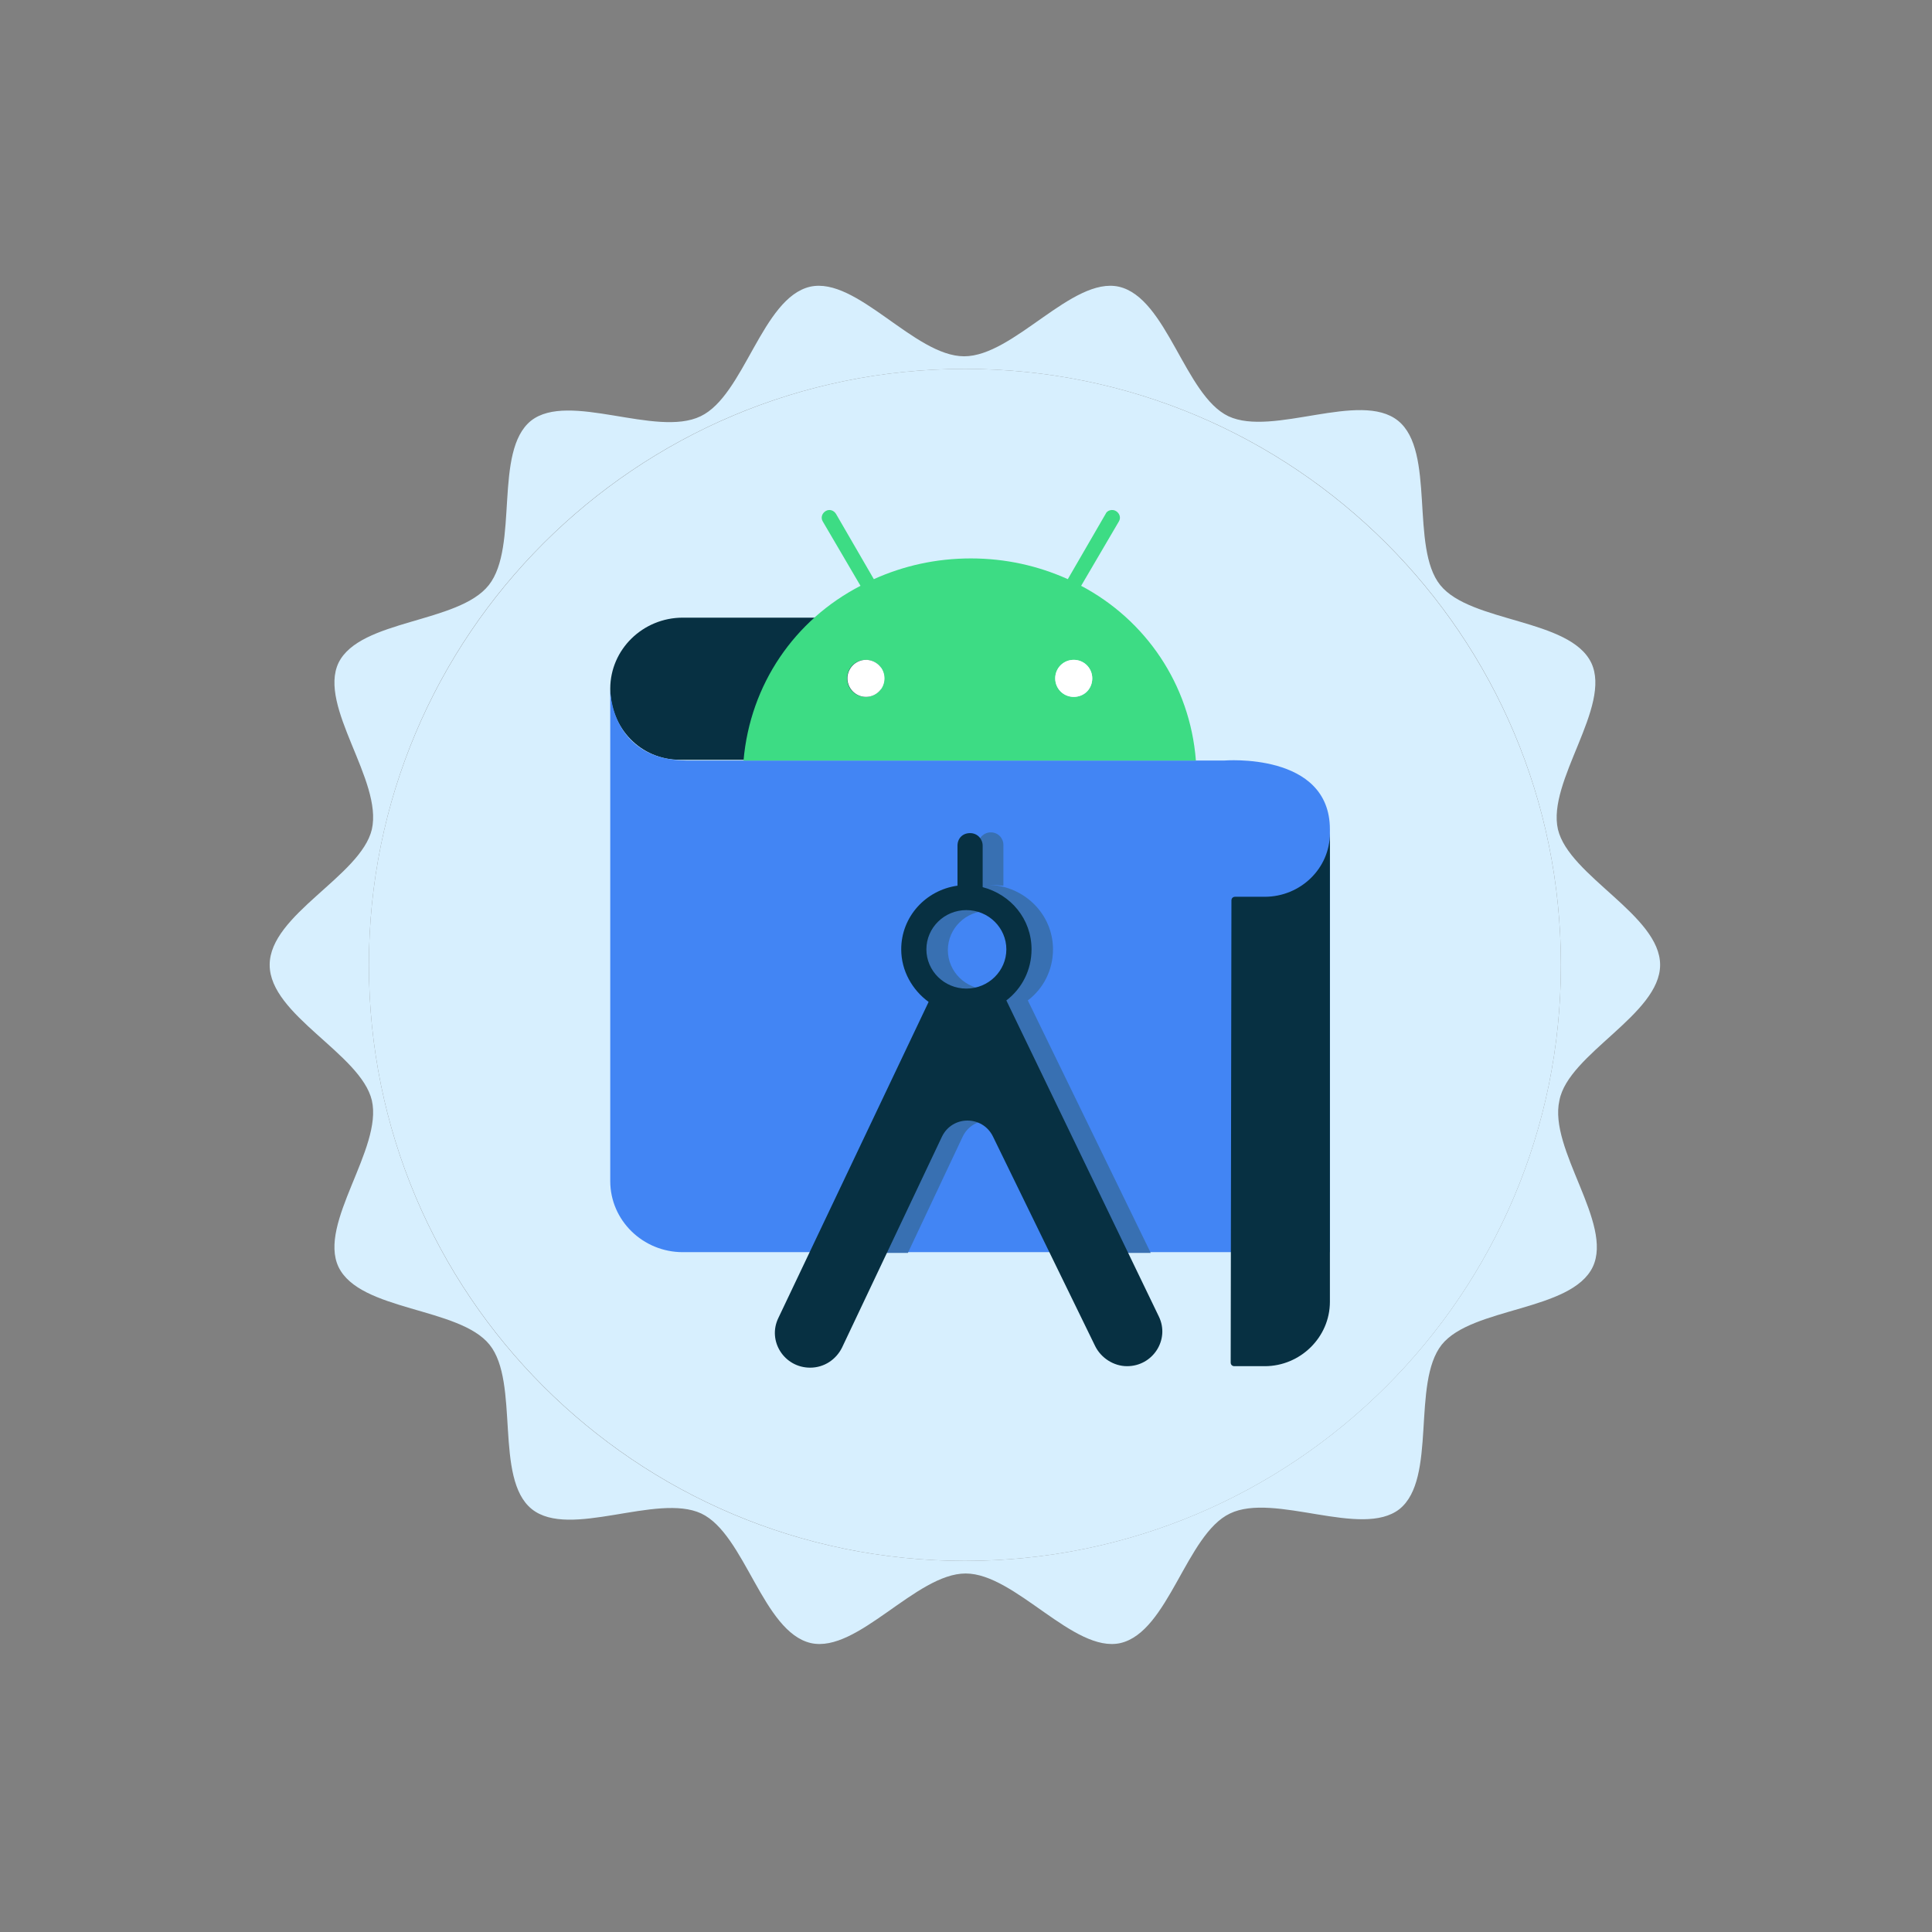 <svg width="480" height="480" fill="none" xmlns="http://www.w3.org/2000/svg"><rect width="100%" height="100%" fill="#808080" stroke="none"/><path d="M239.725 387.802c81.781 0 148.077-66.296 148.077-148.077 0-81.78-66.296-148.077-148.077-148.077-81.78 0-148.077 66.297-148.077 148.077 0 81.781 66.297 148.077 148.077 148.077z" fill="#D7EFFE"/><path d="M412.451 239.725c0-12.324-22.625-22.073-25.384-33.662-2.76-11.956 13.428-30.535 8.277-41.388-5.334-11.037-29.983-9.933-37.525-19.314-7.542-9.382-1.103-33.295-10.485-40.836-9.381-7.542-31.087 4.046-42.123-1.104-10.853-5.15-15.268-29.431-27.225-32.19-11.588-2.576-26.12 17.29-38.444 17.29-12.325 0-26.673-19.866-38.261-17.29-11.957 2.759-16.371 27.04-27.224 32.19-11.037 5.334-32.743-6.254-42.124 1.104-9.381 7.541-2.943 31.271-10.485 40.836-7.542 9.565-32.006 8.461-37.341 19.314-5.15 10.853 11.037 29.248 8.278 41.388C89.625 217.652 67 227.217 67 239.725c0 12.509 22.625 22.074 25.385 33.662 2.759 11.957-13.428 30.536-8.278 41.388 5.335 11.037 29.983 9.933 37.525 19.315 7.542 9.381 1.104 33.294 10.485 40.836 9.381 7.542 31.087-4.047 42.124 1.103 10.853 5.151 15.267 29.432 27.224 32.191 11.588 2.575 26.12-17.291 38.445-17.291 12.324 0 26.856 19.866 38.444 17.291 11.957-2.759 16.372-27.04 27.224-32.191 11.037-5.334 32.743 6.255 42.124-1.103 9.381-7.542 2.943-31.271 10.485-40.836 7.542-9.382 32.191-8.278 37.525-19.315 5.151-10.852-11.037-29.247-8.277-41.388 2.207-11.588 25.016-21.337 25.016-33.662zM239.726 387.802c-81.856 0-148.077-66.221-148.077-148.077S157.87 91.648 239.726 91.648s148.076 66.221 148.076 148.077-66.404 148.077-148.076 148.077z" fill="#D7EFFE"/><path d="M172.585 306.498c-6.622 0-12.141 5.518-12.141 12.14 0 6.622 5.519 12.141 12.141 12.141s12.14-5.519 12.14-12.141c0-6.806-5.518-12.14-12.14-12.14z" fill="#D7EFFE"/><path d="M218.756 153.454h-49.114c-9.933 0-18.027 7.91-18.027 17.659 0 9.75 7.542 17.659 17.291 17.659h50.034l-.184-35.318z" fill="#073042"/><path d="M330.411 311.097H169.642c-9.933 0-18.027-7.91-18.027-17.659V171.297s0 17.659 19.131 17.659h133.361s26.304-2.207 26.304 17.107v105.034z" fill="#4285F4"/><path d="M255.361 248.555c3.863-2.943 6.254-7.542 6.254-12.692 0-8.646-6.99-15.636-15.635-16.004h.552c.92 0 2.023.184 2.759.184v-10.117c0-1.655-1.288-3.127-3.127-3.127-1.656 0-3.127 1.288-3.127 3.127v10.117c-7.91 1.104-13.98 7.726-13.98 15.82 0 5.334 2.759 10.117 6.806 13.06l-29.615 62.358h19.314l13.612-28.88c2.575-5.334 10.117-5.334 12.692 0l14.164 28.88h19.866l-30.535-62.726zm-9.933-2.759c-5.518 0-9.933-4.415-9.933-9.749 0-5.335 4.415-9.75 9.933-9.75 5.519 0 9.933 4.415 9.933 9.75 0 5.334-4.414 9.749-9.933 9.749z" fill="#3870B2"/><path d="M240.093 226.113c5.518 0 9.933 4.415 9.933 9.75 0 5.334-4.415 9.749-9.933 9.749s-9.933-4.415-9.933-9.749c0-5.335 4.415-9.75 9.933-9.75zm4.047-5.886V210.11c0-1.655-1.288-3.127-3.127-3.127-1.84 0-3.127 1.288-3.127 3.127v9.933c-7.91 1.104-13.98 7.726-13.98 15.82 0 5.334 2.759 10.117 6.806 13.06l-37.341 78.545c-2.76 5.702 1.471 12.324 7.909 12.324 3.495 0 6.438-2.023 7.91-4.966l24.833-52.425c2.575-5.334 10.117-5.334 12.692 0l25.385 52.057c1.471 2.943 4.598 4.966 7.909 4.966 6.439 0 10.669-6.622 7.91-12.324l-37.893-78.545c3.863-2.943 6.254-7.542 6.254-12.692 0-7.542-5.15-13.612-12.14-15.452" fill="#073042"/><path d="M266.766 173.137c-2.576 0-4.599-2.024-4.599-4.599s2.023-4.598 4.599-4.598c2.575 0 4.598 2.023 4.598 4.598 0 2.575-1.839 4.599-4.598 4.599zm-51.689 0c-2.576 0-4.599-2.024-4.599-4.599s2.023-4.598 4.599-4.598c2.575 0 4.598 2.023 4.598 4.598 0 2.575-2.023 4.599-4.598 4.599zm53.528-27.592l9.381-16.003c.552-.92.184-2.024-.735-2.576-.92-.552-2.208-.184-2.576.736l-9.381 16.187c-7.358-3.311-15.451-5.15-24.097-5.15-8.645 0-16.739 1.839-24.097 5.15l-9.381-16.187c-.552-.92-1.656-1.288-2.575-.736-.92.552-1.288 1.656-.736 2.576l9.381 16.003c-16.371 8.461-27.408 24.465-29.063 43.411h112.391c-1.472-18.946-12.509-34.95-28.512-43.411z" fill="#3DDC84"/><path d="M314.223 222.802h-7.358c-.551 0-.919.368-.919.92l-.184 114.783c0 .551.368.919.919.919h7.542c8.83 0 16.188-7.174 16.188-16.003V206.983c0 8.829-7.358 15.819-16.188 15.819z" fill="#073042"/><path d="M215.077 173.137a4.599 4.599 0 10-.001-9.197 4.599 4.599 0 00.001 9.197zM266.766 173.137a4.599 4.599 0 100-9.198 4.599 4.599 0 000 9.198z" fill="#fff"/></svg>